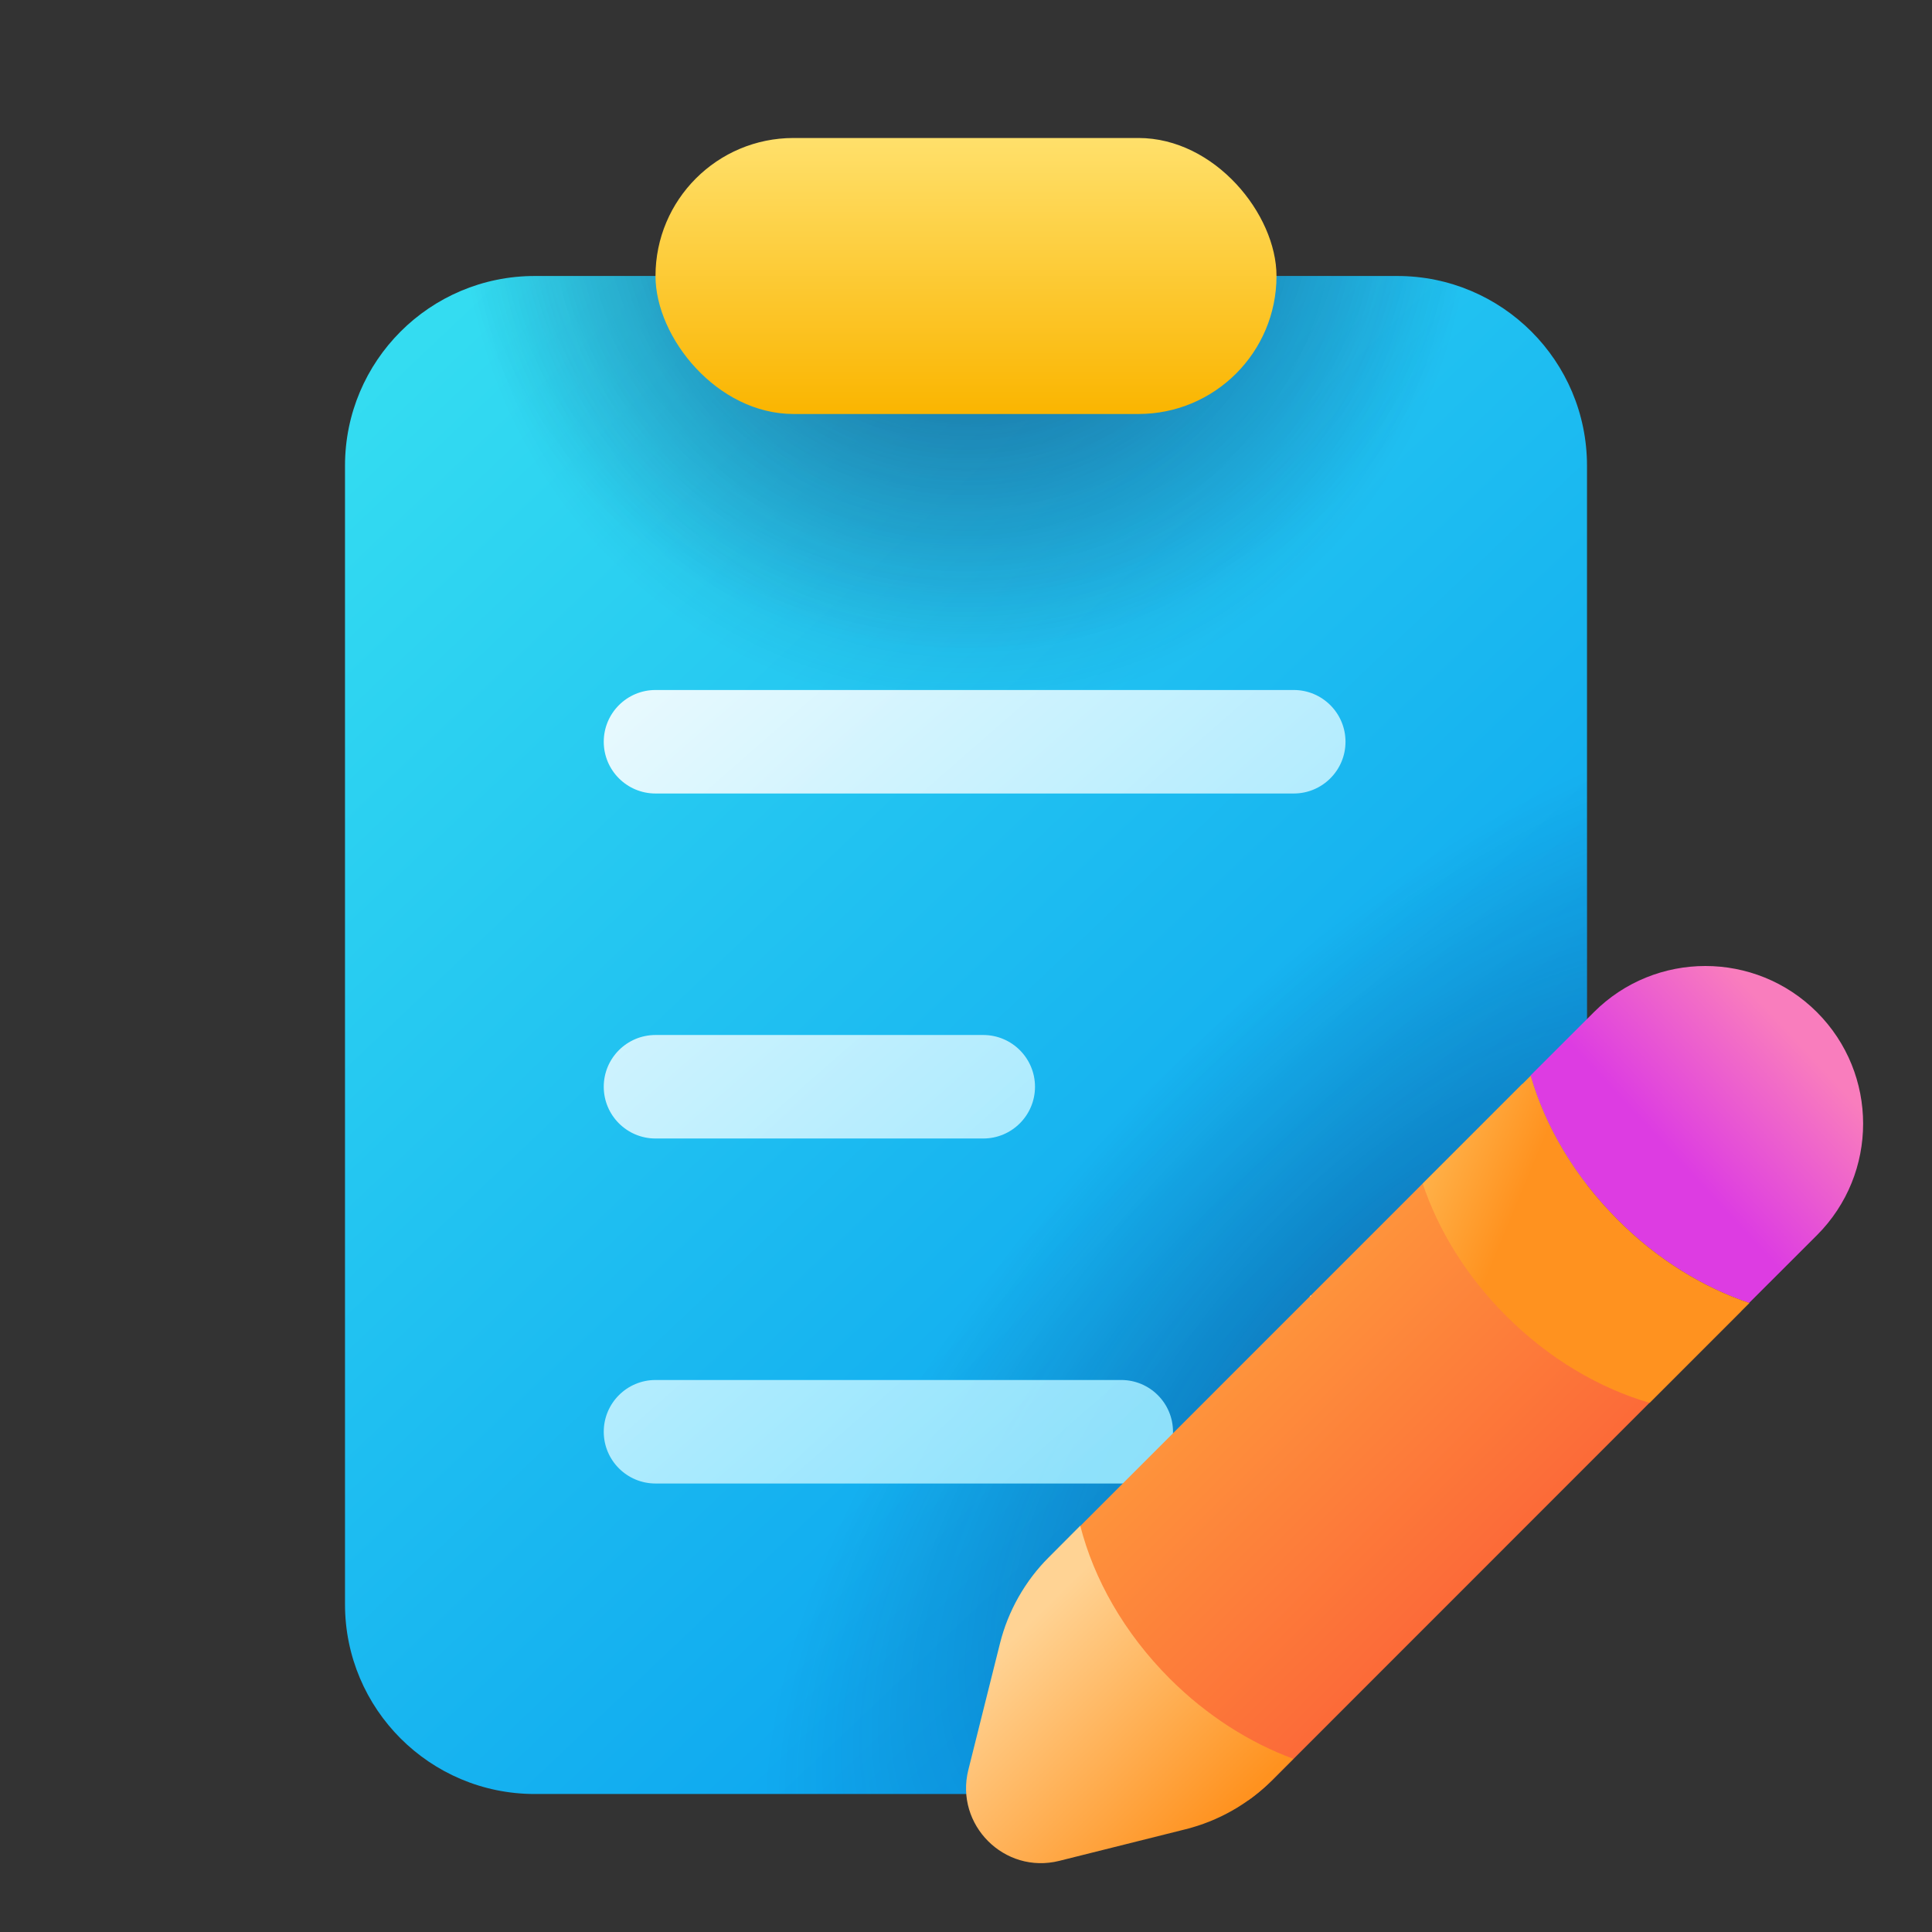 <svg width="28" height="28" viewBox="0 0 28 28" fill="none" xmlns="http://www.w3.org/2000/svg">
<rect x="0" y="0" width="28" height="28" fill="#333333" stroke="none"/>
<path d="M20.25 4C21.769 4 23 5.231 23 6.75V19L16 26H7.75C6.231 26 5 24.769 5 23.25V6.75C5 5.231 6.231 4 7.75 4H20.25Z" fill="url(#paint0_linear_79129_4842)"/>
<path d="M20.25 4C21.769 4 23 5.231 23 6.75V19L16 26H7.75C6.231 26 5 24.769 5 23.25V6.75C5 5.231 6.231 4 7.75 4H20.25Z" fill="url(#paint1_radial_79129_4842)" fill-opacity="0.4"/>
<path d="M20.25 4C21.769 4 23 5.231 23 6.75V19L16 26H7.75C6.231 26 5 24.769 5 23.25V6.75C5 5.231 6.231 4 7.75 4H20.25Z" fill="url(#paint2_radial_79129_4842)" fill-opacity="0.4"/>
<path d="M20.25 4C21.769 4 23 5.231 23 6.75V19L16 26H7.75C6.231 26 5 24.769 5 23.25V6.75C5 5.231 6.231 4 7.75 4H20.25Z" fill="url(#paint3_radial_79129_4842)" fill-opacity="0.4"/>
<path d="M23.1 14.669C23.992 13.777 25.439 13.777 26.332 14.669C27.225 15.562 27.225 17.009 26.332 17.902L25.349 18.884C24.683 18.658 24.02 18.255 23.446 17.681C22.817 17.052 22.39 16.317 22.181 15.587L23.1 14.669Z" fill="url(#paint4_linear_79129_4842)"/>
<path d="M16.25 20C16.664 20 17 20.336 17 20.75C17 21.164 16.664 21.5 16.25 21.5H9.5C9.086 21.5 8.75 21.164 8.75 20.75C8.75 20.336 9.086 20 9.5 20H16.25ZM14.25 15C14.664 15 15 15.336 15 15.75C15 16.164 14.664 16.5 14.25 16.5H9.5C9.086 16.5 8.75 16.164 8.75 15.75C8.75 15.336 9.086 15 9.5 15H14.25ZM18.75 10C19.164 10 19.5 10.336 19.5 10.75C19.5 11.164 19.164 11.5 18.75 11.5H9.5C9.086 11.5 8.75 11.164 8.75 10.75C8.75 10.336 9.086 10 9.5 10H18.75Z" fill="url(#paint5_linear_79129_4842)" fill-opacity="0.9"/>
<path d="M22.064 15.707C22.378 16.4 22.851 17.09 23.47 17.709C24.018 18.258 24.623 18.691 25.235 19.001L18.433 25.805C18.327 25.91 18.213 26.004 18.093 26.09L14.914 22.911C15 22.791 15.095 22.677 15.2 22.572L22.064 15.707Z" fill="url(#paint6_linear_79129_4842)"/>
<path d="M22.184 15.59C22.393 16.319 22.82 17.052 23.447 17.68C24.022 18.255 24.686 18.659 25.354 18.884L23.907 20.331C23.182 20.12 22.453 19.695 21.828 19.071C21.25 18.493 20.844 17.825 20.619 17.154L22.184 15.59Z" fill="url(#paint7_linear_79129_4842)"/>
<rect x="9.5" y="2" width="9" height="4" rx="2" fill="url(#paint8_linear_79129_4842)"/>
<path d="M15.656 22.112C15.852 22.882 16.29 23.664 16.953 24.328C17.495 24.869 18.116 25.258 18.744 25.49L18.43 25.805C18.086 26.149 17.654 26.393 17.182 26.511L15.352 26.969C14.556 27.168 13.835 26.446 14.034 25.65L14.492 23.819C14.61 23.347 14.854 22.916 15.198 22.572L15.656 22.112ZM19 18.793C18.994 18.791 18.987 18.79 18.981 18.788L19 18.77V18.793Z" fill="url(#paint9_linear_79129_4842)"/>
<defs>
<linearGradient id="paint0_linear_79129_4842" x1="5" y1="4.4" x2="24.306" y2="24.762" gradientUnits="userSpaceOnUse">
<stop stop-color="#36DFF1"/>
<stop offset="1" stop-color="#0094F0"/>
</linearGradient>
<radialGradient id="paint1_radial_79129_4842" cx="0" cy="0" r="1" gradientUnits="userSpaceOnUse" gradientTransform="translate(14 2.778) scale(7.312 6.659)">
<stop stop-color="#0A1852"/>
<stop offset="1" stop-color="#0A1852" stop-opacity="0"/>
</radialGradient>
<radialGradient id="paint2_radial_79129_4842" cx="0" cy="0" r="1" gradientUnits="userSpaceOnUse" gradientTransform="translate(14 2.778) scale(7.312 7.512)">
<stop stop-color="#0A1852"/>
<stop offset="1" stop-color="#0A1852" stop-opacity="0"/>
</radialGradient>
<radialGradient id="paint3_radial_79129_4842" cx="0" cy="0" r="1" gradientTransform="matrix(-8.438 8.556 -3.53 -4.109 20.188 19.889)" gradientUnits="userSpaceOnUse">
<stop stop-color="#0A1852"/>
<stop offset="1" stop-color="#0A1852" stop-opacity="0"/>
</radialGradient>
<linearGradient id="paint4_linear_79129_4842" x1="25.993" y1="15.016" x2="24.194" y2="16.686" gradientUnits="userSpaceOnUse">
<stop stop-color="#F97DBD"/>
<stop offset="1" stop-color="#DD3CE2"/>
</linearGradient>
<linearGradient id="paint5_linear_79129_4842" x1="15.469" y1="21.5" x2="6.864" y2="11.647" gradientUnits="userSpaceOnUse">
<stop stop-color="#9DEAFF"/>
<stop offset="1" stop-color="white"/>
</linearGradient>
<linearGradient id="paint6_linear_79129_4842" x1="18.142" y1="16.907" x2="24.105" y2="22.877" gradientUnits="userSpaceOnUse">
<stop stop-color="#FFA43D"/>
<stop offset="1" stop-color="#FB5937"/>
</linearGradient>
<linearGradient id="paint7_linear_79129_4842" x1="20.143" y1="21.914" x2="16.523" y2="20.412" gradientUnits="userSpaceOnUse">
<stop stop-color="#FF921F"/>
<stop offset="1" stop-color="#FFE994"/>
</linearGradient>
<linearGradient id="paint8_linear_79129_4842" x1="14" y1="2" x2="14" y2="6" gradientUnits="userSpaceOnUse">
<stop stop-color="#FFE06B"/>
<stop offset="1" stop-color="#FAB500"/>
</linearGradient>
<linearGradient id="paint9_linear_79129_4842" x1="13.23" y1="23.236" x2="16.993" y2="27.085" gradientUnits="userSpaceOnUse">
<stop offset="0.255" stop-color="#FFD394"/>
<stop offset="1" stop-color="#FF921F"/>
</linearGradient>
</defs>
</svg>
